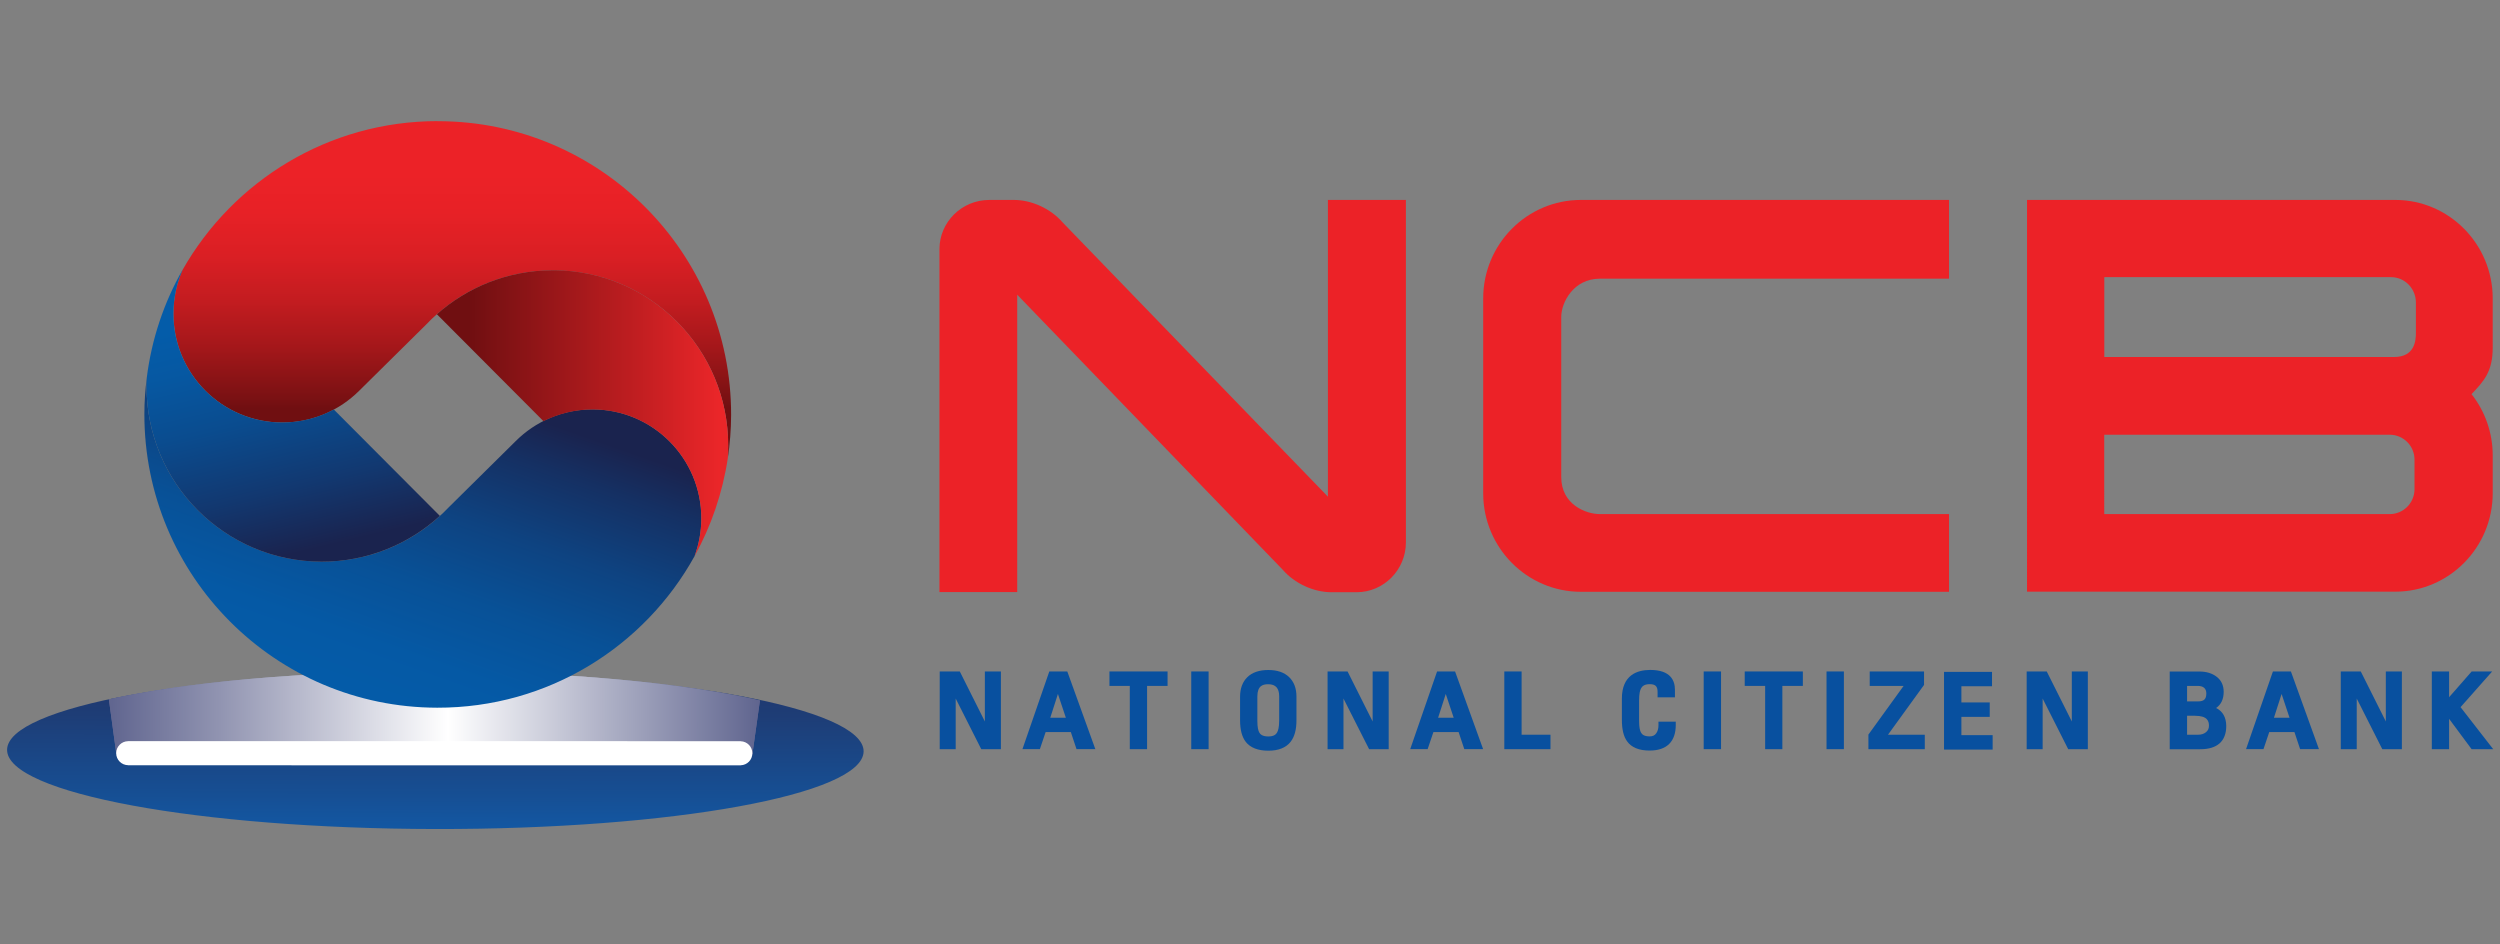 <?xml version="1.0" encoding="utf-8"?>
<!-- Generator: Adobe Illustrator 25.2.3, SVG Export Plug-In . SVG Version: 6.00 Build 0)  -->
<svg version="1.1" id="Layer_1" xmlns="http://www.w3.org/2000/svg" xmlns:xlink="http://www.w3.org/1999/xlink" x="0px" y="0px"
	 viewBox="0 0 360 136" style="enable-background:new 0 0 360 136;" xml:space="preserve">
<rect x="0" y="0" width="360" height="136" fill="#808080" stroke="none"/>
<style type="text/css">
	.st0{clip-path:url(#SVGID_2_);fill:url(#SVGID_3_);}
	.st1{clip-path:url(#SVGID_5_);fill:url(#SVGID_6_);}
	.st2{clip-path:url(#SVGID_8_);fill:url(#SVGID_9_);}
	.st3{fill:#FFFFFF;}
	.st4{clip-path:url(#SVGID_11_);fill:url(#SVGID_12_);}
	.st5{clip-path:url(#SVGID_14_);fill:url(#SVGID_15_);}
	.st6{clip-path:url(#SVGID_17_);fill:url(#SVGID_18_);}
	.st7{clip-path:url(#SVGID_20_);fill:url(#SVGID_21_);}
	.st8{fill:#EC2227;}
	.st9{fill:#08509F;}
	.st10{fill:none;}
</style>
<g>
	<g>
		<defs>
			<path id="SVGID_1_" d="M62.12,96.79c-33.78,0-61.09,4.99-61.1,11.19c-0.01,6.24,27.59,11.34,61.65,11.4
				c34.06,0.06,61.68-4.96,61.69-11.19c0.01-6.24-27.59-11.35-61.65-11.4H62.12z"/>
		</defs>
		<clipPath id="SVGID_2_">
			<use xlink:href="#SVGID_1_"  style="overflow:visible;"/>
		</clipPath>
		
			<linearGradient id="SVGID_3_" gradientUnits="userSpaceOnUse" x1="-235.556" y1="355.548" x2="-234.238" y2="355.548" gradientTransform="matrix(-0.029 17.208 17.208 0.029 -6062.325 4139.504)">
			<stop  offset="0" style="stop-color:#21366A"/>
			<stop  offset="0.288" style="stop-color:#1E3D76"/>
			<stop  offset="0.803" style="stop-color:#164F94"/>
			<stop  offset="1" style="stop-color:#1357A2"/>
		</linearGradient>
		<polygon class="st0" points="124.41,96.79 124.37,119.66 0.97,119.45 1.01,96.58 		"/>
	</g>
	<g>
		<defs>
			<path id="SVGID_4_" d="M61.99,96.68c-18.63,0-35.25,1.56-46.31,4.03l1.06,7.77l91.6,0.15l1.09-7.76
				c-11.16-2.54-28.01-4.16-46.87-4.19C62.37,96.68,62.18,96.68,61.99,96.68"/>
		</defs>
		<clipPath id="SVGID_5_">
			<use xlink:href="#SVGID_4_"  style="overflow:visible;"/>
		</clipPath>
		
			<linearGradient id="SVGID_6_" gradientUnits="userSpaceOnUse" x1="-241.93" y1="364.621" x2="-240.612" y2="364.621" gradientTransform="matrix(72.684 0.124 0.124 -72.684 17553.92 26634.502)">
			<stop  offset="0" style="stop-color:#676B94"/>
			<stop  offset="0.064" style="stop-color:#70749B"/>
			<stop  offset="0.172" style="stop-color:#8A8DAD"/>
			<stop  offset="0.309" style="stop-color:#B4B6CA"/>
			<stop  offset="0.469" style="stop-color:#EDEDF2"/>
			<stop  offset="0.515" style="stop-color:#FFFFFF"/>
			<stop  offset="0.561" style="stop-color:#ECEDF2"/>
			<stop  offset="0.71" style="stop-color:#B3B5CA"/>
			<stop  offset="0.839" style="stop-color:#8A8DAD"/>
			<stop  offset="0.939" style="stop-color:#70749B"/>
			<stop  offset="1" style="stop-color:#676B94"/>
		</linearGradient>
		<polygon class="st1" points="15.68,96.52 109.44,96.68 109.42,108.8 15.66,108.64 		"/>
	</g>
	<g>
		<defs>
			<path id="SVGID_7_" d="M61.99,96.68c-18.63,0-35.25,1.56-46.31,4.03l1.06,7.77l91.6,0.15l1.09-7.76
				c-11.16-2.54-28.01-4.16-46.87-4.19C62.37,96.68,62.18,96.68,61.99,96.68"/>
		</defs>
		<clipPath id="SVGID_8_">
			<use xlink:href="#SVGID_7_"  style="overflow:visible;"/>
		</clipPath>
		
			<linearGradient id="SVGID_9_" gradientUnits="userSpaceOnUse" x1="-241.97" y1="364.601" x2="-240.651" y2="364.601" gradientTransform="matrix(71.088 0.121 0.121 -71.088 17172.842 26050.674)">
			<stop  offset="0" style="stop-color:#60658F"/>
			<stop  offset="0.17" style="stop-color:#9194B1"/>
			<stop  offset="0.521" style="stop-color:#FFFFFF"/>
			<stop  offset="1" style="stop-color:#60658F"/>
		</linearGradient>
		<polygon class="st2" points="15.68,96.52 109.44,96.68 109.42,108.8 15.66,108.64 		"/>
	</g>
	<g>
		<path class="st3" d="M108.34,108.47c0-0.94-0.74-1.7-1.68-1.73v-0.01l-88.21-0.01v0.01c-0.95,0.01-1.72,0.78-1.72,1.73
			c0,0.95,0.77,1.72,1.72,1.73v0.01l88.21,0.01v-0.01C107.6,110.17,108.34,109.41,108.34,108.47"/>
	</g>
	<g>
		<defs>
			<path id="SVGID_10_" d="M20.79,59.6c-0.04,23.33,18.84,42.27,42.17,42.31c15.95,0.03,29.85-8.79,37.06-21.83
				c0.62-1.69,0.97-3.52,0.97-5.42C101,66,94,58.97,85.34,58.95c-4.33-0.01-8.25,1.74-11.09,4.58l-9.56,9.45
				c-4.61,4.88-11.14,7.91-18.38,7.9C32.36,80.85,21.08,69.54,21.1,55.6c0-0.37,0.01-0.77,0.03-1.17
				C20.92,56.12,20.79,57.84,20.79,59.6"/>
		</defs>
		<clipPath id="SVGID_11_">
			<use xlink:href="#SVGID_10_"  style="overflow:visible;"/>
		</clipPath>
		
			<linearGradient id="SVGID_12_" gradientUnits="userSpaceOnUse" x1="-242.79" y1="369.5" x2="-241.471" y2="369.5" gradientTransform="matrix(11.996 -33.913 -33.913 -11.996 15495.97 -3699.216)">
			<stop  offset="0" style="stop-color:#045CA9"/>
			<stop  offset="0.197" style="stop-color:#0559A5"/>
			<stop  offset="0.413" style="stop-color:#085197"/>
			<stop  offset="0.638" style="stop-color:#0E4381"/>
			<stop  offset="0.868" style="stop-color:#153063"/>
			<stop  offset="1" style="stop-color:#1A234E"/>
		</linearGradient>
		<polygon class="st4" points="5.81,96.65 29.68,29.19 115.94,59.71 92.08,127.17 		"/>
	</g>
	<g>
		<defs>
			<path id="SVGID_13_" d="M63.03,17.44c-15.73,0-29.44,8.61-36.71,21.37c-0.86,1.93-1.34,4.08-1.34,6.33
				c-0.02,8.66,6.99,15.69,15.65,15.7c4.33,0.01,8.25-1.74,11.09-4.57l9.56-9.45c4.61-4.88,11.15-7.91,18.39-7.9
				c13.94,0.02,25.22,11.34,25.19,25.28c0,0.55-0.02,1.17-0.05,1.75c0.3-2.02,0.46-4.09,0.47-6.19
				c0.04-23.33-18.84-42.27-42.17-42.31H63.03z"/>
		</defs>
		<clipPath id="SVGID_14_">
			<use xlink:href="#SVGID_13_"  style="overflow:visible;"/>
		</clipPath>
		
			<linearGradient id="SVGID_15_" gradientUnits="userSpaceOnUse" x1="-237.473" y1="358.83" x2="-236.154" y2="358.83" gradientTransform="matrix(0 25.526 25.526 0 -9094.181 6086.916)">
			<stop  offset="0" style="stop-color:#EC2227"/>
			<stop  offset="0.163" style="stop-color:#E72126"/>
			<stop  offset="0.347" style="stop-color:#DA1F24"/>
			<stop  offset="0.542" style="stop-color:#C31C20"/>
			<stop  offset="0.745" style="stop-color:#A3171A"/>
			<stop  offset="0.952" style="stop-color:#7B1113"/>
			<stop  offset="1" style="stop-color:#700F11"/>
		</linearGradient>
		<rect x="24.96" y="17.43" class="st5" width="80.35" height="48.51"/>
	</g>
	<g>
		<defs>
			<path id="SVGID_16_" d="M21.13,54.43c-0.02,0.4-0.03,0.8-0.03,1.17C21.08,69.54,32.36,80.85,46.3,80.88
				c6.56,0.01,12.54-2.49,17.04-6.59L48.07,58.97c-2.22,1.19-4.76,1.87-7.45,1.87c-8.66-0.01-15.67-7.05-15.65-15.7
				c0.01-2.25,0.49-4.4,1.34-6.33C23.63,43.52,21.83,48.8,21.13,54.43"/>
		</defs>
		<clipPath id="SVGID_17_">
			<use xlink:href="#SVGID_16_"  style="overflow:visible;"/>
		</clipPath>
		
			<linearGradient id="SVGID_18_" gradientUnits="userSpaceOnUse" x1="-238.993" y1="358.631" x2="-237.675" y2="358.631" gradientTransform="matrix(6.223 26.042 26.042 -6.223 -7813.934 8500.025)">
			<stop  offset="0" style="stop-color:#045CA9"/>
			<stop  offset="0.177" style="stop-color:#0658A2"/>
			<stop  offset="0.432" style="stop-color:#0A4C8F"/>
			<stop  offset="0.734" style="stop-color:#123870"/>
			<stop  offset="1" style="stop-color:#1A234E"/>
		</linearGradient>
		<polygon class="st6" points="61.05,29.25 72.85,78.61 23.36,90.44 11.57,41.08 		"/>
	</g>
	<g>
		<defs>
			<path id="SVGID_19_" d="M79.45,38.92c-6.34,0.04-12.13,2.43-16.54,6.33l15.35,15.4c2.13-1.07,4.53-1.69,7.08-1.69
				C94,58.97,101,66,100.99,74.66c0,1.9-0.35,3.73-0.97,5.42c2.38-4.31,4.03-9.08,4.79-14.14c0.03-0.58,0.05-1.2,0.05-1.75
				c0.02-13.89-11.18-25.18-25.06-25.28H79.45z"/>
		</defs>
		<clipPath id="SVGID_20_">
			<use xlink:href="#SVGID_19_"  style="overflow:visible;"/>
		</clipPath>
		
			<linearGradient id="SVGID_21_" gradientUnits="userSpaceOnUse" x1="-245.68" y1="363.44" x2="-244.362" y2="363.44" gradientTransform="matrix(27.271 0 0 -27.271 6767.524 9970.728)">
			<stop  offset="0" style="stop-color:#700F11"/>
			<stop  offset="0.675" style="stop-color:#C11E21"/>
			<stop  offset="1" style="stop-color:#EA2629"/>
		</linearGradient>
		<rect x="62.91" y="38.92" class="st7" width="41.97" height="41.17"/>
	</g>
	<g>
		<path class="st8" d="M191.22,71.52l-38.2-39.49c-1.7-1.97-4.45-3.24-7.01-3.24h-3.55c-3.96,0-7.18,3.18-7.18,7.09v49.38h11.2
			V42.44l38.23,39.6c1.7,1.97,4.45,3.24,7.01,3.24h3.63c3.91,0,7.1-3.22,7.1-7.17V28.79h-11.23V71.52z"/>
		<path class="st8" d="M213.58,42.97v28.07c0,7.81,6.31,14.18,14.07,14.18h53.01V74.03h-50.28c-1.97,0-5.56-1.34-5.56-5.33V45.62
			c0-2.02,1.73-5.49,5.56-5.49h50.28V28.79h-53.01C219.89,28.79,213.58,35.15,213.58,42.97"/>
		<path class="st8" d="M358.95,42.97c0-7.82-6.3-14.18-14.03-14.18h-53.03V85.2h53.03c7.74,0,14.03-6.36,14.03-14.18v-5.43
			c0-3.24-1.08-6.33-3.05-8.84c1.78-1.86,3.05-3.24,3.05-6.69V42.97z M347.69,70.44c0,1.98-1.6,3.59-3.57,3.59h-41.11V62.6h41.11
			c1.97,0,3.57,1.61,3.57,3.59V70.44z M347.89,47.94c0,1.05-0.13,3.47-3.15,3.47h-41.72v-11.5h41.3c1.97,0,3.57,1.64,3.57,3.66
			V47.94z"/>
		<polygon class="st9" points="141.82,103.89 138.21,96.69 135.32,96.69 135.32,107.88 137.62,107.88 137.62,100.59 141.3,107.88 
			144.13,107.88 144.13,96.69 141.82,96.69 		"/>
		<path class="st9" d="M151.1,96.69l-3.87,11.19h2.51l0.83-2.46h3.63l0.82,2.46h2.71l-4.04-11.19H151.1z M151.24,103.35l1.1-3.42
			l1.14,3.42H151.24z"/>
		<polygon class="st9" points="159.76,98.77 162.69,98.77 162.69,107.88 165.18,107.88 165.18,98.77 168.13,98.77 168.13,96.69 
			159.76,96.69 		"/>
		<rect x="171.54" y="96.69" class="st9" width="2.5" height="11.19"/>
		<path class="st9" d="M182.64,96.48c-1.31,0-2.33,0.35-3.03,1.04c-0.69,0.68-1.04,1.63-1.04,2.81v3.38c0,1.38,0.27,2.4,0.82,3.12
			c0.67,0.85,1.77,1.27,3.26,1.27c1.47,0,2.56-0.44,3.22-1.31c0.55-0.72,0.82-1.72,0.82-3.08v-3.41c0-1.17-0.35-2.11-1.05-2.79
			C184.93,96.82,183.92,96.48,182.64,96.48 M184.2,100.24v3.54c0,0.97-0.16,1.44-0.29,1.68c-0.14,0.26-0.43,0.59-1.27,0.59
			c-0.87,0-1.16-0.32-1.3-0.56c-0.13-0.23-0.28-0.7-0.28-1.65v-3.54c0-1.56,0.79-1.77,1.57-1.77c0.54,0,0.94,0.15,1.21,0.46
			C184.07,99.27,184.2,99.69,184.2,100.24"/>
		<polygon class="st9" points="197.66,103.89 194.05,96.69 191.17,96.69 191.17,107.88 193.46,107.88 193.46,100.59 197.15,107.88 
			199.97,107.88 199.97,96.69 197.66,96.69 		"/>
		<path class="st9" d="M206.94,96.69l-3.87,11.19h2.51l0.83-2.46h3.63l0.82,2.46h2.71l-4.04-11.19H206.94z M207.09,103.35l1.1-3.42
			l1.14,3.42H207.09z"/>
		<polygon class="st9" points="219.11,96.69 216.62,96.69 216.62,107.88 223.27,107.88 223.27,105.8 219.11,105.8 		"/>
		<path class="st9" d="M238.82,104.4c0,0.49-0.1,0.89-0.32,1.19c-0.21,0.31-0.51,0.45-0.95,0.45c-0.84,0-1.11-0.31-1.25-0.56
			c-0.13-0.22-0.27-0.69-0.27-1.64v-2.97c0-1.01,0.14-1.49,0.27-1.72c0.14-0.27,0.42-0.63,1.25-0.63c0.82,0,1.14,0.31,1.14,1.09
			v0.81h2.5v-1.11c0-1.3-0.62-2.84-3.56-2.84c-1.86,0-4.08,0.72-4.08,4.13v3.05c0,1.4,0.25,2.42,0.76,3.11
			c0.63,0.88,1.72,1.32,3.23,1.32c2.47,0,3.77-1.28,3.77-3.69v-0.47h-2.49V104.4z"/>
		<rect x="245.33" y="96.69" class="st9" width="2.5" height="11.19"/>
		<polygon class="st9" points="251.24,98.77 254.18,98.77 254.18,107.88 256.66,107.88 256.66,98.77 259.61,98.77 259.61,96.69 
			251.24,96.69 		"/>
		<rect x="263.02" y="96.69" class="st9" width="2.5" height="11.19"/>
		<polygon class="st9" points="277.06,98.63 277.06,96.69 269.24,96.69 269.24,98.77 274.12,98.77 269.05,105.78 269.05,107.88 
			277.17,107.88 277.17,105.8 271.87,105.8 		"/>
		<polygon class="st9" points="282.44,103.23 286.52,103.23 286.52,101.15 282.44,101.15 282.44,98.82 286.85,98.82 286.85,96.75 
			279.94,96.75 279.94,107.94 286.94,107.94 286.94,105.86 282.44,105.86 		"/>
		<polygon class="st9" points="298.34,103.89 294.73,96.69 291.84,96.69 291.84,107.88 294.14,107.88 294.14,100.59 297.82,107.88 
			300.65,107.88 300.65,96.69 298.34,96.69 		"/>
		<path class="st9" d="M319.12,101.95c0.72-0.49,1.09-1.28,1.09-2.32c0-0.93-0.34-1.67-1.02-2.18c-0.65-0.5-1.48-0.75-2.46-0.75
			h-4.29v11.19h4.4c2.45,0,3.74-1.16,3.74-3.35C320.57,103.29,320.07,102.42,319.12,101.95 M314.94,103.07h1.13
			c1.79,0,2.02,0.76,2.02,1.43c0,0.4-0.14,0.7-0.42,0.93c-0.3,0.25-0.67,0.37-1.15,0.37h-1.58V103.07z M317.71,99.86
			c0,0.81-0.34,1.14-1.18,1.14h-1.59v-2.23h1.53c0.41,0,0.72,0.09,0.93,0.28C317.61,99.24,317.71,99.5,317.71,99.86 M317.41,102.04
			c0.02,0,0.03-0.01,0.05-0.01l0,0.02C317.45,102.04,317.43,102.04,317.41,102.04"/>
		<path class="st9" d="M327.3,96.69l-3.87,11.19h2.51l0.83-2.46h3.63l0.82,2.46h2.71l-4.04-11.19H327.3z M327.45,103.35l1.1-3.42
			l1.14,3.42H327.45z"/>
		<polygon class="st9" points="343.56,103.89 339.95,96.69 337.07,96.69 337.07,107.88 339.37,107.88 339.37,100.59 343.05,107.88 
			345.87,107.88 345.87,96.69 343.56,96.69 		"/>
		<polygon class="st9" points="354.32,101.83 358.87,96.69 355.92,96.69 352.67,100.4 352.67,96.69 350.18,96.69 350.18,107.88 
			352.67,107.88 352.67,103.51 355.91,107.88 359.02,107.88 		"/>
	</g>
</g>
</svg>
